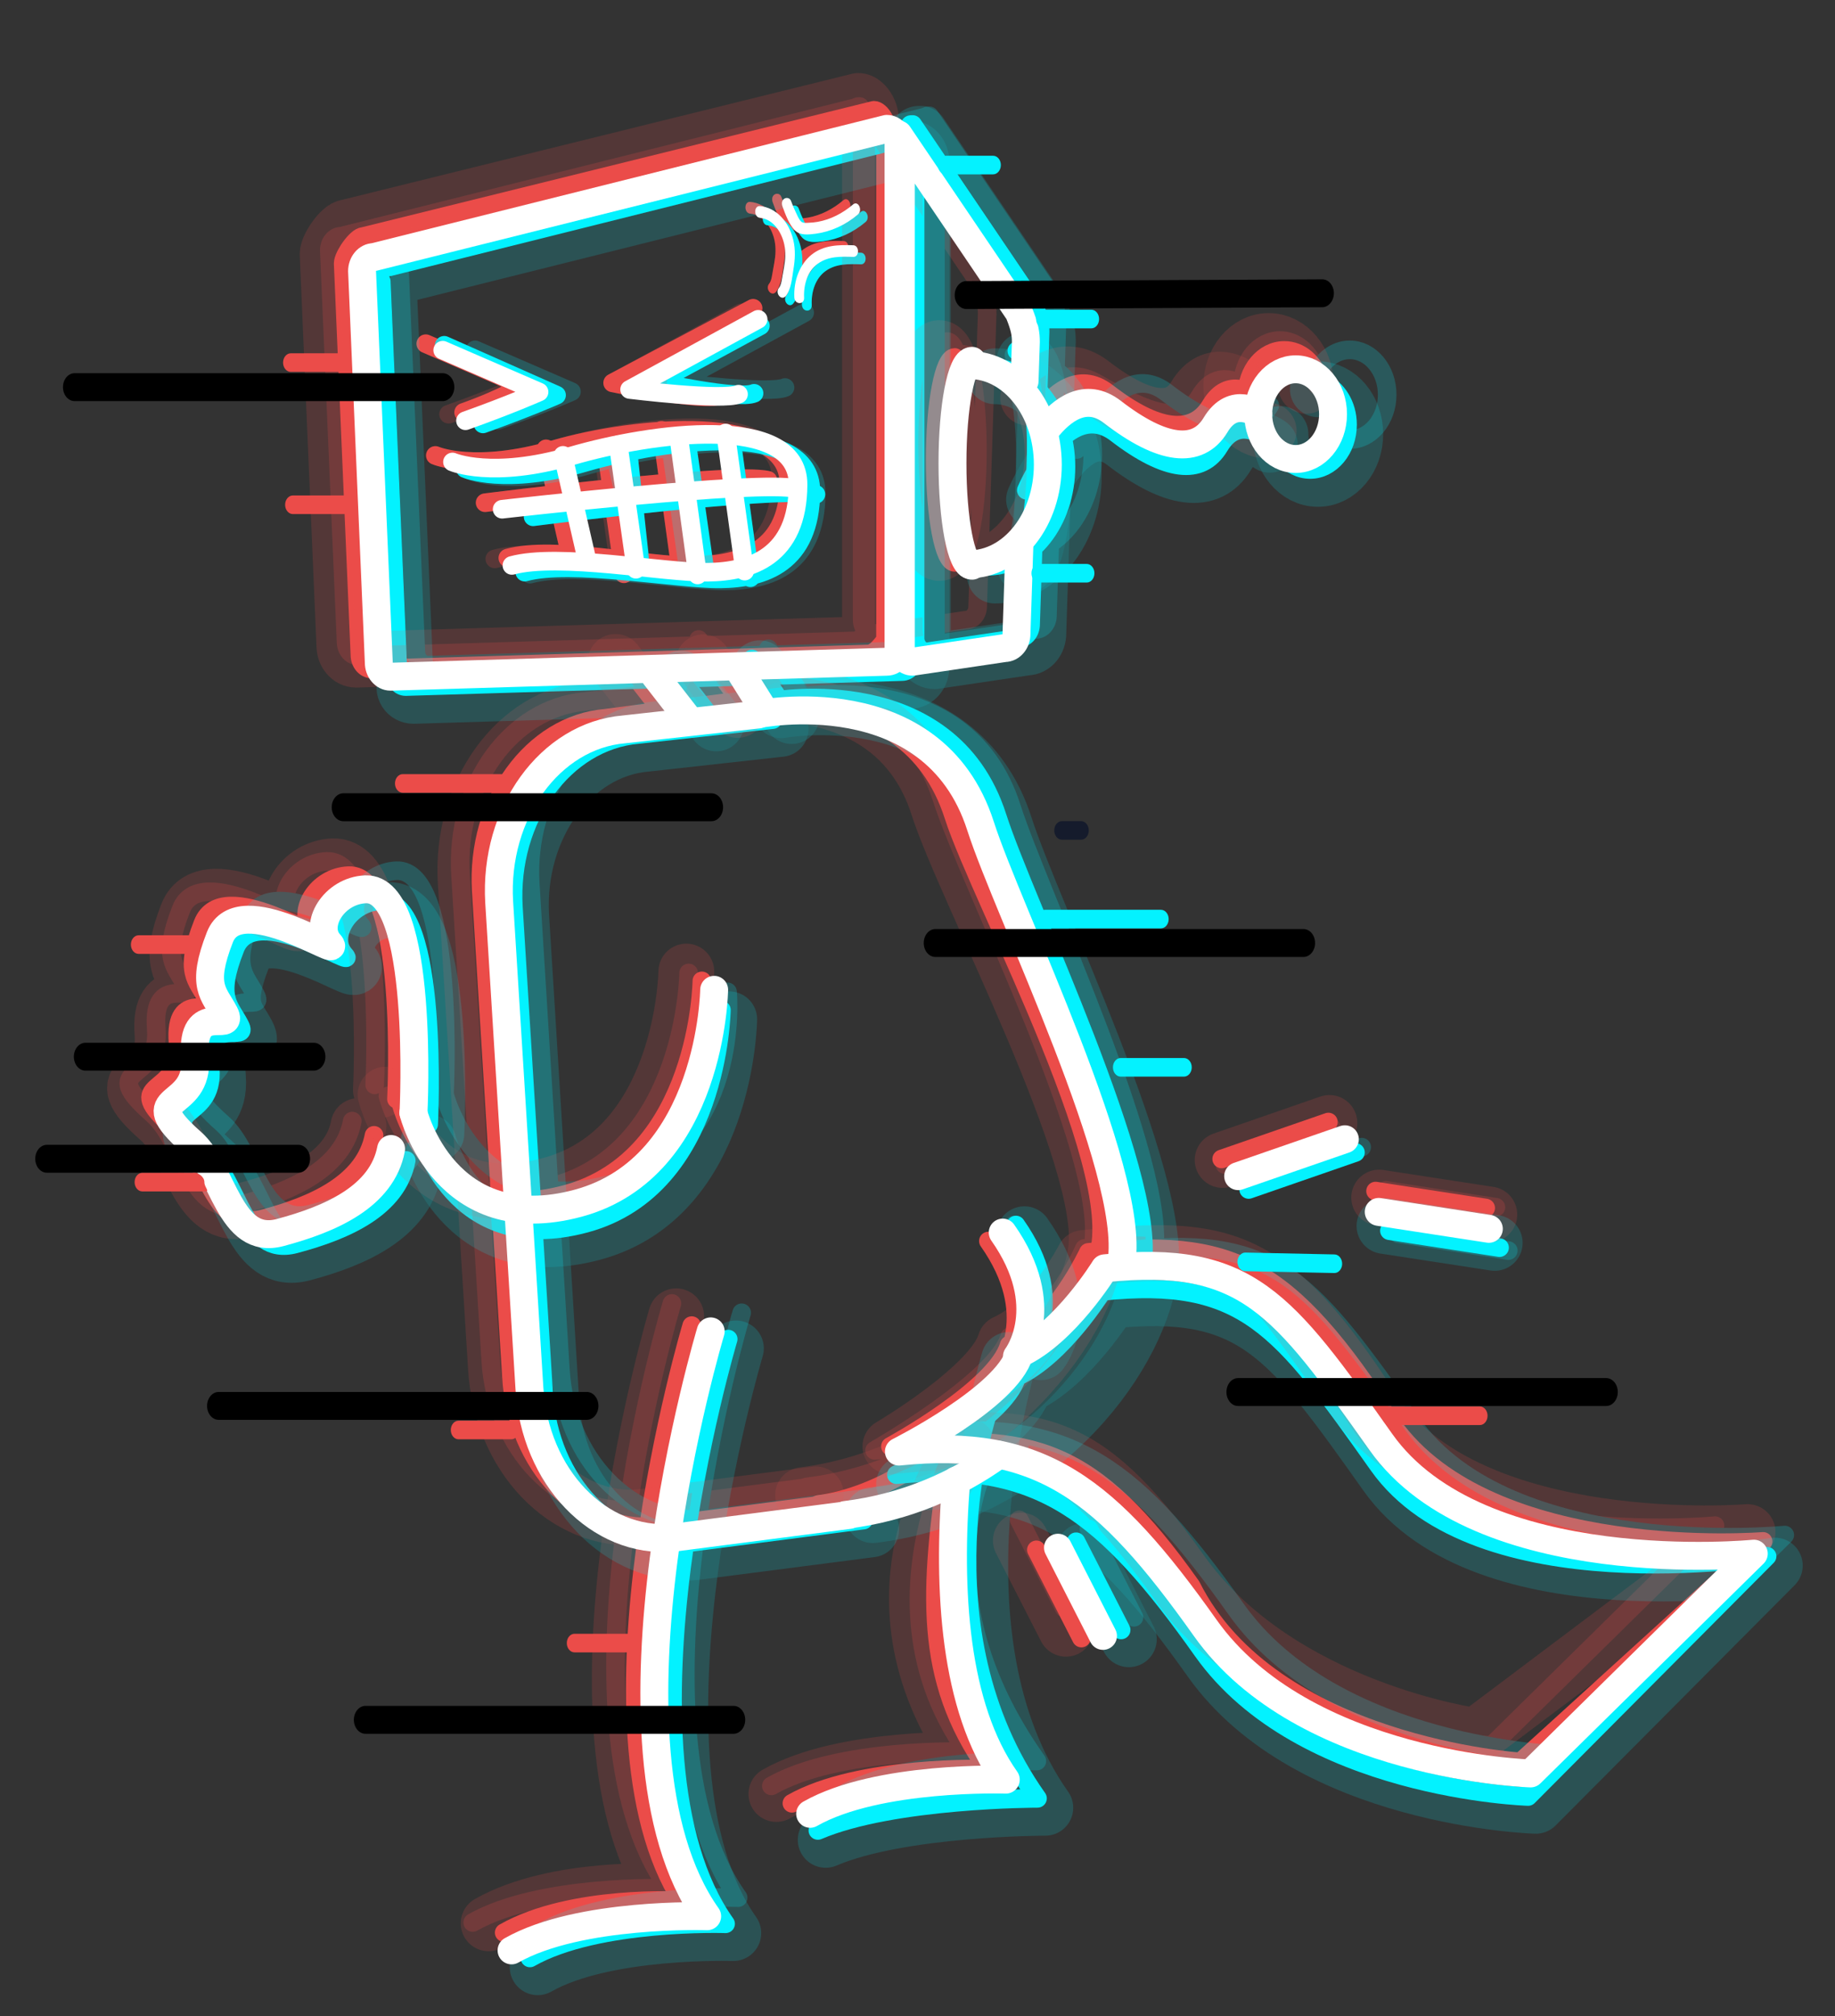 <?xml version="1.0" encoding="utf-8"?>
<!-- Generator: Adobe Illustrator 25.0.0, SVG Export Plug-In . SVG Version: 6.00 Build 0)  -->
<svg version="1.1" id="Calque_1" xmlns="http://www.w3.org/2000/svg" xmlns:xlink="http://www.w3.org/1999/xlink" x="0px" y="0px"
	 viewBox="0 0 197.26 216.69" style="enable-background:new 0 0 197.26 216.69;" xml:space="preserve">
<rect x="0" y="0" width="197.26" height="216.69" fill="#333333" stroke="none"/>
<style type="text/css">
	.st0{fill:none;stroke:#EB4C49;stroke-width:2;stroke-linecap:round;stroke-linejoin:round;stroke-miterlimit:10;}
	.st1{fill:#EB4C49;}
	.st2{fill:none;stroke:#04F2FF;stroke-width:2;stroke-linecap:round;stroke-linejoin:round;stroke-miterlimit:10;}
	.st3{fill:#04F2FF;}
	.st4{opacity:0.2;}
	.st5{opacity:0.43;}
	
		.st6{opacity:0.4;fill:none;stroke:#EB4C49;stroke-width:6;stroke-linecap:round;stroke-linejoin:round;stroke-miterlimit:10;enable-background:new    ;}
	.st7{opacity:0.4;}
	
		.st8{opacity:0.4;fill:none;stroke:#04F2FF;stroke-width:6;stroke-linecap:round;stroke-linejoin:round;stroke-miterlimit:10;enable-background:new    ;}
	.st9{fill:none;stroke:#FFFFFF;stroke-width:2;stroke-linecap:round;stroke-linejoin:round;stroke-miterlimit:10;}
	.st10{fill:none;stroke:#FFFFFF;stroke-width:3;stroke-linecap:round;stroke-linejoin:round;stroke-miterlimit:10;}
	.st11{fill:#FFFFFF;}
	.st12{fill:#151B2C;}
</style>
<g id="Calque_2_1_">
	<path class="st0" d="M101.97,156.9c-2.05,13.96-2.75,23.44,4.19,33.24c0,0-13.76-0.46-21.03,3.67"/>
	<path class="st0" d="M78.3,76.04c0,0,19.11-4.28,24.21,11.62c2.97,9.27,19.61,39.81,15.17,48.22c-3.77,7.15-15.95,24-29.7,25.81"/>
	<path class="st0" d="M93.29,70.29L39.95,71.9c-0.69,0-1.26-0.68-1.26-1.51l-1.8-42.08c0-0.83,1.45-2.89,2.15-2.89l54.91-13.57
		c0.69,0,1.67,1.45,1.24,2.69v54.25C94.55,69.61,93.99,70.29,93.29,70.29z"/>
	<path class="st0" d="M117,134.6c15.29-1.57,21.43,1.02,32.65,18.51c10.58,14.93,39.88,12.55,39.88,12.55l-26.06,23.7
		c0,0-26.8-1.66-35.42-18.89c-10.58-14.93-17.05-16.59-32.33-15.02c0,0,11.41-6.2,12.76-10.89C113.41,142.32,117,134.6,117,134.6z"
		/>
	<path class="st0" d="M75.45,105.42c0,0-0.25,19.04-14.6,22.93c-14.35,3.89-17.73-9.71-17.73-9.71"/>
	<path class="st0" d="M42.62,118.13c0,0,1.24-24.28-5.16-24.02c-3.41,0.14-5.64,3.88-3.87,5.82c1.77,1.94-9.69-6.02-11.78-0.68
		s-0.63,6.02,0.5,8.2c1.12,2.18-3.66-1.42-3.17,4.65c0.48,6.07-6.62,3.67-0.37,9.19c3.47,3.05,4.03,11.16,9.51,9.71
		c5.48-1.46,10.96-3.88,11.93-8.98"/>
	<path class="st0" d="M80.96,33.13l-15.1,8.02c0,0,9.71,2.07,11.4,1.34"/>
	<path class="st0" d="M45.77,36.94l10.36,4.49c0,0-1.51,1.19-6.29,2.89"/>
	<path class="st0" d="M46.8,48.95c0,0,4.24,1.85,12.81-0.65s25.21-4.1,25.19,3.67s-5.94,8.78-10.56,8.84
		c-4.62,0.06-14.66-2.21-19.65-0.84"/>
	<line class="st0" x1="71.12" y1="46.25" x2="73.16" y2="61.09"/>
	<line class="st0" x1="65.16" y1="48.28" x2="67.07" y2="61.67"/>
	<line class="st0" x1="58.7" y1="48.24" x2="61.16" y2="58.95"/>
	<path class="st0" d="M52.15,54.03c0,0,26.49-3.37,30.4-2.41"/>
	<path class="st0" d="M74.36,142.47c0,0-12.93,43.26-1.04,61.83c0,0-11.86-0.71-19.12,3.41"/>
	<line class="st0" x1="131.33" y1="124.56" x2="142.8" y2="120.59"/>
	<line class="st0" x1="147.87" y1="128.01" x2="159.71" y2="129.83"/>
	<line class="st0" x1="111.41" y1="166.57" x2="116.25" y2="176.05"/>
	<g>
		<g>
			<g>
				<path class="st1" d="M83.07,21.75c0.31,0.85,0.7,1.89,1.29,2.52c0.59,0.63,1.53,0.49,2.27,0.4c1.64-0.22,3.2-0.93,4.55-2.07
					c0.54-0.46,0.02-1.54-0.52-1.08c-1.13,0.96-2.42,1.62-3.8,1.87c-0.32,0.06-0.65,0.09-0.97,0.1c-0.26,0.01-0.61,0.07-0.82-0.13
					c-0.25-0.23-0.42-0.69-0.58-1.01c-0.19-0.39-0.36-0.8-0.51-1.22c-0.12-0.31-0.49-0.38-0.72-0.22
					C82.99,21.08,82.96,21.44,83.07,21.75L83.07,21.75z"/>
			</g>
		</g>
		<g>
			<g>
				<path class="st1" d="M85.4,31.53c-0.07-1.44,0.41-2.85,1.45-3.62c1.15-0.85,2.54-0.79,3.84-0.75c0.67,0.02,0.67-1.23,0-1.25
					c-1.54-0.05-3.19-0.05-4.52,1.04c-1.25,1.02-1.91,2.78-1.82,4.58C84.4,32.33,85.44,32.33,85.4,31.53L85.4,31.53z"/>
			</g>
		</g>
		<g>
			<g>
				<path class="st1" d="M80.64,22.96c1.32,0.11,2.3,1.39,2.62,2.87c0.17,0.82,0.12,1.63-0.03,2.45c-0.07,0.41-0.14,0.83-0.22,1.24
					c-0.06,0.34-0.12,0.7-0.32,0.96c-0.47,0.58,0.27,1.46,0.73,0.88c0.59-0.74,0.66-1.88,0.82-2.84c0.18-1.06,0.24-2.12-0.01-3.17
					c-0.47-1.99-1.85-3.5-3.59-3.65C79.97,21.65,79.97,22.9,80.64,22.96L80.64,22.96z"/>
			</g>
		</g>
	</g>
	<line class="st0" x1="77.27" y1="72.18" x2="80.97" y2="77.3"/>
	<line class="st0" x1="67.83" y1="72.14" x2="71.59" y2="76.96"/>
	<path class="st0" d="M89.37,161.61l-18.95,2.45c-7.96,0.67-14.88-6.54-15.44-16.1l-3.25-52.22c-0.56-9.56,5.46-17.89,13.42-18.56
		l14.68-1.89"/>
	<path class="st0" d="M107.78,146.69c0,0,4.09-5.33-1.53-13.31"/>
	<path class="st0" d="M102.63,60.44c-1.16,0-2.1-4.93-2.1-11.01s0.94-11.01,2.1-11.01"/>
	<path class="st0" d="M141.8,40.78c-0.57-1.82-2.02-3.12-3.74-3.12c-2.22,0-4.02,2.16-4.02,4.82c0,1.51,0.59,2.85,1.5,3.73"/>
	<path class="st0" d="M111.41,44.76c1.77-2.48,4.52-4.95,7.64-2.55c5.35,4.13,9.17,4.59,11.09,1.38c1.91-3.21,4.59-1.15,4.59-1.15"
		/>
	<path class="st2" d="M106.21,151.79c0,0-7.68,23.13,5.32,41.49c0,0-15.56,0-23.61,3.45"/>
	<path class="st2" d="M92.98,161.84"/>
	<path class="st2" d="M83.14,75.33c0,0,18.98-3.44,24.07,12.47c2.97,9.27,17.12,38.25,15.6,48.04"/>
	<path class="st2" d="M96.97,72.18l-53.35,1.61c-0.69,0-1.26-0.68-0.83-1.47l-1.8-42.08c-0.42-0.88,0.14-1.55,0.83-1.55l55.15-13.78
		c0.69,0,1.26,0.68,1.26,1.51v54.25C98.22,71.5,97.66,72.18,96.97,72.18z"/>
	<path class="st2" d="M109.54,68.59l-9.91,1.47c-0.69,0-1.26-0.68-1.26-1.51V14.29c0-0.83-0.95-0.91-0.26-0.91l12.95,19.14
		c0.65,1.59,0.75,2.32,0.75,3.15l-1.02,31.39C110.8,67.91,110.23,68.59,109.54,68.59z"/>
	<path class="st2" d="M118.48,138.79c15.29-1.57,19.12,3.75,29.7,18.68c10.58,14.93,41.78,9.79,41.78,9.79l-25.69,25.82
		c0,0-24.39-0.71-34.98-15.64c-10.58-14.93-17.65-20.52-32.93-18.95c0,0,11.59-5.82,12.95-10.51
		C114.23,145.72,118.48,138.79,118.48,138.79z"/>
	<path class="st2" d="M77.55,108.55c0,0-0.25,19.04-14.6,22.93c-14.35,3.88-17.73-9.71-17.73-9.71"/>
	<path class="st2" d="M46.08,120.83c0,0,1.24-24.28-5.16-24.02c-3.41,0.14-5.64,3.88-3.87,5.82c1.77,1.94-9.69-6.02-11.78-0.68
		c-2.1,5.34-0.63,6.02,0.5,8.2c1.13,2.18-3.66-1.42-3.17,4.65c0.48,6.07-6.62,3.67-0.37,9.19c3.47,3.05,4.03,11.16,9.51,9.71
		c5.48-1.46,10.96-3.88,11.93-8.98"/>
	<path class="st2" d="M81.74,35.01l-11.15,6.05c0,0,8.78,1.94,10.47,1.21"/>
	<path class="st2" d="M47.75,37.11l12.08,5.36c0,0-3.13,1.39-7.91,3.09"/>
	<path class="st2" d="M50.02,50.37c0,0,4.24,1.85,12.81-0.65s24.35-4.69,24.34,3.08c-0.02,7.77-5.09,9.36-9.71,9.42
		c-4.62,0.06-16.05-2.11-21.05-0.73"/>
	<line class="st2" x1="78.62" y1="47.25" x2="80.66" y2="62.09"/>
	<line class="st2" x1="73.86" y1="47.84" x2="75.77" y2="61.22"/>
	<line class="st2" x1="67.57" y1="49.07" x2="68.78" y2="60.18"/>
	<path class="st2" d="M57.31,55.54c0,0,26.49-3.37,30.4-2.41"/>
	<path class="st2" d="M78.28,143.92c0,0-13.28,44.48-0.28,62.84c0,0-13.76-0.46-21.03,3.67"/>
	<line class="st2" x1="134.23" y1="127.84" x2="145.71" y2="123.86"/>
	<line class="st2" x1="149.36" y1="132.27" x2="161.2" y2="134.09"/>
	<line class="st2" x1="115.68" y1="165.7" x2="120.52" y2="175.18"/>
	<g>
		<g>
			<g>
				<path class="st3" d="M84.94,23.01c0.31,0.85,0.7,1.89,1.29,2.52c0.59,0.63,1.53,0.49,2.27,0.4c1.64-0.22,3.2-0.93,4.55-2.07
					c0.54-0.46,0.02-1.54-0.52-1.08c-1.13,0.96-2.42,1.62-3.8,1.87c-0.32,0.06-0.65,0.09-0.97,0.1c-0.26,0.01-0.61,0.07-0.82-0.13
					c-0.25-0.23-0.42-0.69-0.58-1.01c-0.19-0.39-0.36-0.8-0.51-1.22c-0.12-0.31-0.49-0.38-0.72-0.22
					C84.85,22.33,84.82,22.7,84.94,23.01L84.94,23.01z"/>
			</g>
		</g>
		<g>
			<g>
				<path class="st3" d="M87.26,32.78c-0.07-1.44,0.41-2.85,1.45-3.62c1.15-0.85,2.54-0.79,3.84-0.75c0.67,0.02,0.67-1.23,0-1.25
					c-1.54-0.05-3.19-0.05-4.52,1.04c-1.25,1.02-1.91,2.78-1.82,4.58C86.26,33.58,87.3,33.59,87.26,32.78L87.26,32.78z"/>
			</g>
		</g>
		<g>
			<g>
				<path class="st3" d="M82.5,24.21c1.32,0.11,2.3,1.39,2.62,2.87c0.17,0.82,0.12,1.63-0.03,2.45c-0.07,0.41-0.14,0.83-0.22,1.24
					c-0.06,0.34-0.12,0.7-0.32,0.96c-0.47,0.58,0.27,1.46,0.73,0.88c0.59-0.74,0.66-1.88,0.82-2.84c0.18-1.06,0.24-2.12-0.01-3.17
					c-0.47-1.99-1.85-3.5-3.59-3.65C81.83,22.91,81.84,24.16,82.5,24.21L82.5,24.21z"/>
			</g>
		</g>
	</g>
	<line class="st2" x1="80.84" y1="70.82" x2="84.27" y2="75.96"/>
	<line class="st2" x1="72.41" y1="71.93" x2="76.16" y2="76.75"/>
	<path class="st2" d="M92.83,163.37l-18.95,2.45c-7.96,0.67-14.88-6.54-15.44-16.1L55.19,97.5c-0.56-9.56,5.46-17.89,13.42-18.56
		l14.46-1.6"/>
	<path class="st2" d="M110.74,144.97c0,0,4.09-5.33-1.53-13.31"/>
	<path class="st2" d="M109.31,37.71c1.16,0,2.1,4.93,2.1,11.01s-0.94,11.01-2.1,11.01"/>
	<path class="st2" d="M106.12,39.44c4.68,0,8.47,4.79,8.47,10.71s-3.79,10.71-8.47,10.71"/>
	<path class="st2" d="M110.33,52.69c0,0,4.3-10.25,9.66-6.12c5.35,4.13,9.17,4.59,11.09,1.38c1.91-3.21,4.59-1.15,4.59-1.15"/>
	<path class="st2" d="M138,49.05c0.72,0.87,1.73,1.41,2.84,1.41c2.22,0,4.02-2.16,4.02-4.82c0-2.12-1.15-3.9-2.73-4.55"/>
</g>
<g id="Calque_10" class="st4">
	<path class="st0" d="M106.57,148.73c0,0-15.61,21.18-2.62,39.54c0,0-13.76-0.46-21.03,3.67"/>
	<path class="st0" d="M77.03,74.16c0,0,19.11-4.28,24.21,11.62c2.97,9.27,17.82,38.26,16.29,48.05s-13.49,23.84-30.82,25.98"/>
	<path class="st0" d="M91.81,68.88l-53.35,1.61c-0.69,0-1.26-0.68-1.26-1.51L35.4,26.9c0-0.83,0.57-1.51,1.26-1.51L91.8,11.61
		c0.69,0,1.26,0.68,1.26,1.51v54.25C93.07,68.2,92.5,68.88,91.81,68.88z"/>
	<path class="st0" d="M103.85,66.65l-9.91,1.47c-0.69,0-1.26-0.68-1.26-1.51V12.36c0-0.83-0.95-0.91-0.26-0.91l12.95,19.14
		c0.65,1.59,0.75,2.32,0.75,3.15l-1.02,31.39C105.11,65.97,104.54,66.65,103.85,66.65z"/>
	<path class="st0" d="M116.57,134.18c15.29-1.57,17.13,2.87,27.71,17.8s40.08,11.99,40.08,11.99l-23.99,23.62
		c0,0-24.39-0.71-34.98-15.64s-16.08-17.64-31.37-16.07c0,0,13.16-7.52,14.52-12.21C113.47,141.42,116.57,134.18,116.57,134.18z"/>
	<path class="st0" d="M74.03,104.57c0,0-0.25,19.04-14.6,22.93s-17.73-9.71-17.73-9.71"/>
	<path class="st0" d="M40.28,116.6c0,0,1.24-24.28-5.16-24.02c-3.41,0.14-5.64,3.88-3.87,5.82c1.77,1.94-9.69-6.02-11.78-0.68
		s-0.63,6.02,0.5,8.2c1.12,2.18-3.66-1.42-3.17,4.65c0.48,6.07-6.62,3.67-0.37,9.19c3.47,3.05,4.03,11.16,9.51,9.71
		c5.48-1.46,10.96-3.88,11.93-8.98"/>
	<path class="st0" d="M79.67,33.62l-13.82,7.54c0,0,10.01,1.24,11.71,0.51"/>
	<path class="st0" d="M45.77,36.94l10.36,4.49c0,0-3.13,1.39-7.91,3.09"/>
	<path class="st0" d="M46.8,48.95c0,0,4.24,1.85,12.81-0.65s24.35-4.69,24.34,3.08c-0.02,7.77-5.09,9.36-9.71,9.42
		c-4.62,0.06-16.05-2.11-21.05-0.73"/>
	<line class="st0" x1="71.12" y1="46.25" x2="73.16" y2="61.09"/>
	<line class="st0" x1="64.62" y1="47.09" x2="66.54" y2="60.48"/>
	<line class="st0" x1="58.7" y1="48.24" x2="61.16" y2="58.95"/>
	<path class="st0" d="M52.15,54.03c0,0,26.49-3.37,30.4-2.41"/>
	<path class="st0" d="M72.23,140.09c0,0-13.38,44.51-0.38,62.86c0,0-13.76-0.46-21.03,3.67"/>
	<line class="st0" x1="131.67" y1="125.16" x2="143.13" y2="121.18"/>
	<line class="st0" x1="148.97" y1="127.93" x2="160.81" y2="129.75"/>
	<line class="st0" x1="109.56" y1="163.34" x2="114.4" y2="172.82"/>
	<g>
		<g>
			<g>
				<path class="st1" d="M83.07,21.75c0.31,0.85,0.7,1.89,1.29,2.52c0.59,0.63,1.53,0.49,2.27,0.4c1.64-0.22,3.2-0.93,4.55-2.07
					c0.54-0.46,0.02-1.54-0.52-1.08c-1.13,0.96-2.42,1.62-3.8,1.87c-0.32,0.06-0.65,0.09-0.97,0.1c-0.26,0.01-0.61,0.07-0.82-0.13
					c-0.25-0.23-0.42-0.69-0.58-1.01c-0.19-0.39-0.36-0.8-0.51-1.22c-0.12-0.31-0.49-0.38-0.72-0.22
					C82.99,21.08,82.96,21.44,83.07,21.75L83.07,21.75z"/>
			</g>
		</g>
		<g>
			<g>
				<path class="st1" d="M85.4,31.53c-0.07-1.44,0.41-2.85,1.45-3.62c1.15-0.85,2.54-0.79,3.84-0.75c0.67,0.02,0.67-1.23,0-1.25
					c-1.54-0.05-3.19-0.05-4.52,1.04c-1.25,1.02-1.91,2.78-1.82,4.58C84.4,32.33,85.44,32.33,85.4,31.53L85.4,31.53z"/>
			</g>
		</g>
		<g>
			<g>
				<path class="st1" d="M80.64,22.96c1.32,0.11,2.3,1.39,2.62,2.87c0.17,0.82,0.12,1.63-0.03,2.45c-0.07,0.41-0.14,0.83-0.22,1.24
					c-0.06,0.34-0.12,0.7-0.32,0.96c-0.47,0.58,0.27,1.46,0.73,0.88c0.59-0.74,0.66-1.88,0.82-2.84c0.18-1.06,0.24-2.12-0.01-3.17
					c-0.47-1.99-1.85-3.5-3.59-3.65C79.97,21.65,79.97,22.9,80.64,22.96L80.64,22.96z"/>
			</g>
		</g>
	</g>
	<line class="st0" x1="75.1" y1="68.73" x2="78.79" y2="73.86"/>
	<line class="st0" x1="66.24" y1="69.65" x2="70" y2="74.47"/>
	<path class="st0" d="M87.14,159.82l-18.95,2.45c-7.96,0.67-14.88-6.54-15.44-16.1L49.5,93.95c-0.56-9.56,5.46-17.89,13.42-18.56
		l14.46-1.6"/>
	<ellipse class="st0" cx="101.82" cy="47.72" rx="2.1" ry="11.01"/>
	<path class="st0" d="M102.68,38.03c4.68,0,8.47,4.79,8.47,10.71s-3.79,10.71-8.47,10.71"/>
	<path class="st0" d="M133.58,41.42c0-2.66,1.8-4.82,4.02-4.82c2.22,0,4.02,2.16,4.02,4.82"/>
	<path class="st0" d="M110.51,43.5c0,0,3.05-4.81,7.4-2.3c5.74,3.3,9.17,4.59,11.09,1.38c1.91-3.21,4.59-1.15,4.59-1.15"/>
	<path class="st2" d="M106.15,156.99c0,0-7.69,13.93,5.31,32.28c0,0-13.76-0.46-21.03,3.67"/>
	<path class="st2" d="M109.63,155.09c-4.32,2.87-9.49,5-15.41,5.73"/>
	<path class="st2" d="M84.53,75.16c0,0,19.11-4.28,24.21,11.62c2.97,9.27,16.82,38.24,15.29,48.03c-0.27,1.78-0.67,0.88-1.56,2.85"
		/>
	<path class="st2" d="M99.31,69.88l-53.35,1.61c-0.69,0-1.26-0.68-1.26-1.51L42.9,27.9c0-0.83,0.57-1.51,1.26-1.51L99.3,12.61
		c0.69,0,1.26,0.68,1.26,1.51v54.25C100.57,69.2,100,69.88,99.31,69.88z"/>
	<path class="st2" d="M111.35,67.65l-9.91,1.47c-0.69,0-1.26-0.68-1.26-1.51V13.36c0-0.83-0.95-0.91-0.26-0.91l12.95,19.14
		c0.65,1.59,0.75,2.32,0.75,3.15l-1.02,31.39C112.61,66.97,112.04,67.65,111.35,67.65z"/>
	<path class="st2" d="M122.08,134.31c15.29-1.57,19.12,3.75,29.7,18.68s40.08,11.99,40.08,11.99l-23.99,23.62
		c0,0-24.39-0.71-34.98-15.64c-10.59-14.93-17.65-20.52-32.93-18.95c0,0,11.59-5.82,12.95-10.51
		C117.83,141.24,122.08,134.31,122.08,134.31z"/>
	<path class="st2" d="M78.21,106.6c0,0,1.65,16.82-12.71,20.7c-14.35,3.88-17.73-9.71-17.73-9.71"/>
	<path class="st2" d="M47.78,117.6c0,0,1.24-24.28-5.16-24.02c-3.41,0.14-5.64,3.88-3.87,5.82c1.77,1.94-9.69-6.02-11.78-0.68
		s-0.63,6.02,0.5,8.2c1.12,2.18-3.66-1.42-3.17,4.65s-6.62,3.67-0.37,9.19c3.47,3.05,4.03,11.16,9.51,9.71
		c5.48-1.46,10.96-3.88,11.93-8.98"/>
	<path class="st2" d="M86.5,33.6l-13.82,7.54c0,0,10.01,1.24,11.71,0.51"/>
	<path class="st2" d="M51.07,37.6l10.36,4.49c0,0-3.13,1.39-7.91,3.09"/>
	<path class="st2" d="M50.59,50.59c0,0,4.24,1.85,12.81-0.65s24.35-4.69,24.34,3.08c-0.02,7.77-5.09,9.36-9.71,9.42
		c-4.62,0.06-16.05-2.11-21.05-0.73"/>
	<line class="st2" x1="78.62" y1="47.25" x2="80.66" y2="62.09"/>
	<line class="st2" x1="72.12" y1="48.09" x2="74.04" y2="61.48"/>
	<line class="st2" x1="66.2" y1="49.24" x2="68.66" y2="59.95"/>
	<path class="st2" d="M57.31,55.54c0,0,26.49-3.37,30.4-2.41"/>
	<path class="st2" d="M79.73,141.09c0,0-13.38,44.51-0.38,62.86c0,0-13.76-0.46-21.03,3.67"/>
	<line class="st2" x1="134.91" y1="127.27" x2="146.38" y2="123.29"/>
	<line class="st2" x1="150.3" y1="132.59" x2="162.14" y2="134.41"/>
	<line class="st2" x1="117.06" y1="164.34" x2="121.9" y2="173.82"/>
	<g>
		<g>
			<g>
				<path class="st3" d="M84.94,23.01c0.31,0.85,0.7,1.89,1.29,2.52c0.59,0.63,1.53,0.49,2.27,0.4c1.64-0.22,3.2-0.93,4.55-2.07
					c0.54-0.46,0.02-1.54-0.52-1.08c-1.13,0.96-2.42,1.62-3.8,1.87c-0.32,0.06-0.65,0.09-0.97,0.1c-0.26,0.01-0.61,0.07-0.82-0.13
					c-0.25-0.23-0.42-0.69-0.58-1.01c-0.19-0.39-0.36-0.8-0.51-1.22c-0.12-0.31-0.49-0.38-0.72-0.22
					C84.85,22.33,84.82,22.7,84.94,23.01L84.94,23.01z"/>
			</g>
		</g>
		<g>
			<g>
				<path class="st3" d="M87.26,32.78c-0.07-1.44,0.41-2.85,1.45-3.62c1.15-0.85,2.54-0.79,3.84-0.75c0.67,0.02,0.67-1.23,0-1.25
					c-1.54-0.05-3.19-0.05-4.52,1.04c-1.25,1.02-1.91,2.78-1.82,4.58C86.26,33.58,87.3,33.59,87.26,32.78L87.26,32.78z"/>
			</g>
		</g>
		<g>
			<g>
				<path class="st3" d="M82.5,24.21c1.32,0.11,2.3,1.39,2.62,2.87c0.17,0.82,0.12,1.63-0.03,2.45c-0.07,0.41-0.14,0.83-0.22,1.24
					c-0.06,0.34-0.12,0.7-0.32,0.96c-0.47,0.58,0.27,1.46,0.73,0.88c0.59-0.74,0.66-1.88,0.82-2.84c0.18-1.06,0.24-2.12-0.01-3.17
					c-0.47-1.99-1.85-3.5-3.59-3.65C81.83,22.91,81.84,24.16,82.5,24.21L82.5,24.21z"/>
			</g>
		</g>
	</g>
	<line class="st2" x1="82.6" y1="69.73" x2="86.29" y2="74.86"/>
	<line class="st2" x1="73.74" y1="70.65" x2="77.5" y2="75.47"/>
	<path class="st2" d="M94.63,160.82l-18.95,2.45c-7.96,0.67-14.88-6.54-15.44-16.1L57,94.95c-0.56-9.56,5.46-17.89,13.42-18.56
		l14.46-1.6"/>
	<path class="st2" d="M110.53,144.97c0,0,4.09-5.33-1.53-13.31"/>
	<path class="st2" d="M109.31,37.71c1.16,0,2.1,4.93,2.1,11.01s-0.94,11.01-2.1,11.01"/>
	<path class="st2" d="M109,38.17c4.68,0,8.47,4.79,8.47,10.71s-3.79,10.71-8.47,10.71"/>
	<path class="st2" d="M141.49,40.3c0.65-1.6,2.02-2.7,3.61-2.7c2.22,0,4.02,2.16,4.02,4.82s-1.8,4.82-4.02,4.82
		c-0.83,0-1.62-0.31-2.26-0.83"/>
	<path class="st2" d="M115.75,48.31c0,0,4.3-10.25,9.66-6.12c5.36,4.13,9.17,4.59,11.09,1.38"/>
</g>
<g id="Calque_2_-_copie" class="st5">
	<path class="st6" d="M103.95,155.37c0,0-12.46,15.42,0.54,33.77c0,0-13.76-0.46-21.03,3.67"/>
	<path class="st6" d="M76.64,75.04c0,0,19.11-4.28,24.21,11.62c2.97,9.27,18.47,38.09,16.95,47.88
		c-1.53,9.79-14.14,24.01-31.47,26.15"/>
	<path class="st6" d="M91.63,69.29L38.28,70.9c-0.69,0-1.26-0.68-1.26-1.51l-1.8-42.08c0-0.83,1.45-2.89,2.15-2.89l54.91-13.57
		c0.69,0,1.67,1.45,1.24,2.69v54.25C92.88,68.61,92.33,69.29,91.63,69.29z"/>
	<path class="st6" d="M116.5,135.2c15.29-1.57,20.26-0.57,31.48,16.91c10.58,14.93,39.88,12.55,39.88,12.55l-29.16,21.93
		c0,0-21.2-2.83-31.78-17.76c-10.58-14.93-15.9-14.95-31.2-13.38c0,0,10.98-6.46,12.34-11.15C112.99,142.06,116.5,135.2,116.5,135.2
		z"/>
	<path class="st6" d="M73.78,104.42c0,0-0.25,19.04-14.6,22.93c-14.35,3.89-17.73-9.71-17.73-9.71"/>
	<path class="st6" d="M40.95,117.13c0,0,1.24-24.28-5.16-24.02c-3.41,0.14-5.64,3.88-3.87,5.82c1.77,1.94-9.69-6.02-11.78-0.68
		s-0.63,6.02,0.5,8.2c1.12,2.18-3.66-1.42-3.17,4.65c0.48,6.07-6.62,3.67-0.37,9.19c3.47,3.05,4.03,11.16,9.51,9.71
		c5.48-1.46,10.96-3.88,11.93-8.98"/>
	<path class="st6" d="M72.69,141.47c0,0-12.93,43.26-1.04,61.83c0,0-11.86-0.71-19.12,3.41"/>
	<line class="st6" x1="131.43" y1="124.67" x2="142.91" y2="120.69"/>
	<line class="st6" x1="148.26" y1="128.71" x2="160.1" y2="130.53"/>
	<line class="st6" x1="109.74" y1="165.57" x2="114.59" y2="175.05"/>
	<line class="st6" x1="75.6" y1="71.18" x2="79.3" y2="76.3"/>
	<line class="st6" x1="66.17" y1="71.14" x2="69.92" y2="75.96"/>
	<path class="st6" d="M87.7,160.61l-18.95,2.45c-7.96,0.67-14.88-6.54-15.44-16.1l-3.25-52.22c-0.56-9.56,5.46-17.89,13.42-18.56
		l14.68-1.89"/>
	<ellipse class="st6" cx="100.97" cy="48.42" rx="2.1" ry="11.01"/>
	<path class="st6" d="M136.38,46.29c-2.22,0-4.02-2.16-4.02-4.82s1.8-4.82,4.02-4.82c2.22,0,4.02,2.16,4.02,4.82"/>
	<path class="st6" d="M110.52,42.75c1.75-2.06,4.17-3.61,6.86-1.53c5.35,4.13,9.17,4.59,11.09,1.38c1.91-3.21,4.59-1.15,4.59-1.15"
		/>
</g>
<g id="Calque_4" class="st7">
	<path class="st8" d="M108.47,146.16c0,0-9.1,29.77,3.9,48.13c0,0-15.56,0-23.61,3.45"/>
	<path class="st8" d="M83.97,76.33c0,0,18.98-3.44,24.07,12.47c2.97,9.27,17.12,38.25,15.6,48.04s-12.49,23.86-29.82,26"/>
	<path class="st8" d="M97.8,73.18l-53.35,1.61c-0.69,0-1.26-0.68-0.83-1.47l-1.8-42.08c-0.42-0.88,0.14-1.55,0.83-1.55L97.8,15.91
		c0.69,0,1.26,0.68,1.26,1.51v54.25C99.06,72.5,98.49,73.18,97.8,73.18z"/>
	<path class="st8" d="M110.37,69.59l-9.91,1.47c-0.69,0-1.26-0.68-1.26-1.51V15.29c0-0.83-0.95-0.91-0.26-0.91l12.95,19.14
		c0.65,1.59,0.75,2.32,0.75,3.15l-1.02,31.39C111.63,68.91,111.06,69.59,110.37,69.59z"/>
	<path class="st8" d="M119.31,139.79c15.29-1.57,19.12,3.75,29.7,18.68c10.58,14.93,41.78,9.79,41.78,9.79l-25.69,25.82
		c0,0-24.39-0.71-34.98-15.64c-10.58-14.93-17.65-20.52-32.93-18.95c0,0,11.59-5.82,12.95-10.51
		C115.06,146.72,119.31,139.79,119.31,139.79z"/>
	<path class="st8" d="M78.39,109.55c0,0-0.25,19.04-14.6,22.93c-14.35,3.88-17.73-9.71-17.73-9.71"/>
	<path class="st8" d="M46.91,121.83c0,0,1.24-24.28-5.16-24.02c-3.41,0.14-5.64,3.88-3.87,5.82c1.77,1.94-9.69-6.02-11.78-0.68
		c-2.1,5.34-0.63,6.02,0.5,8.2c1.12,2.18-3.66-1.42-3.17,4.65c0.48,6.07-6.62,3.67-0.37,9.19c3.47,3.05,4.03,11.16,9.51,9.71
		c5.48-1.46,10.96-3.88,11.93-8.98"/>
	<path class="st8" d="M79.11,144.92c0,0-13.28,44.48-0.28,62.84c0,0-13.76-0.46-21.03,3.67"/>
	<line class="st8" x1="148.83" y1="131.76" x2="160.68" y2="133.58"/>
	<line class="st8" x1="116.51" y1="166.7" x2="121.35" y2="176.18"/>
	<line class="st8" x1="81.67" y1="71.82" x2="85.1" y2="76.96"/>
	<line class="st8" x1="73.24" y1="72.93" x2="77" y2="77.75"/>
	<path class="st8" d="M93.66,164.37l-18.95,2.45c-7.96,0.67-14.88-6.54-15.44-16.1L56.03,98.5c-0.56-9.56,5.46-17.89,13.42-18.56
		l14.46-1.6"/>
	<path class="st8" d="M111.89,145.33c0,0,3.86-4.7-1.77-12.68"/>
	<path class="st8" d="M110.15,38.71c1.16,0,2.1,4.93,2.1,11.01s-0.94,11.01-2.1,11.01"/>
	<path class="st8" d="M106.96,40.44c4.68,0,8.47,4.79,8.47,10.71s-3.79,10.71-8.47,10.71"/>
	<path class="st8" d="M141.67,41.83c2.22,0,4.02,2.16,4.02,4.82s-1.8,4.82-4.02,4.82c-2.22,0-4.02-2.16-4.02-4.82"/>
	<path class="st8" d="M111.16,53.69c0,0,4.3-10.25,9.66-6.12c5.35,4.13,9.17,4.59,11.09,1.38c1.91-3.21,4.59-1.15,4.59-1.15"/>
</g>
<g id="Calque_5">
	<line class="st9" x1="66.46" y1="47.8" x2="68.36" y2="61.18"/>
	<path class="st10" d="M102.79,159.12c-0.95,11.82-0.19,24.35,5.33,32.15c0,0-13.76-0.46-21.03,3.67"/>
	<path class="st10" d="M107.36,156.35c-4.52,3.24-10.06,5.68-16.48,6.47"/>
	<path class="st10" d="M81.42,76.77c0,0,18.89-3.89,23.99,12.02c2.97,9.27,16.68,37.05,15.15,46.84"/>
	<path class="st10" d="M95.33,71.12l-53.35,1.61c-0.69,0-1.26-0.68-1.26-1.51l-1.8-42.08c0-0.83,0.57-1.51,1.26-1.51l55.15-13.78
		c0.69,0,1.26,0.68,1.26,1.51V69.6C96.59,70.44,96.03,71.12,95.33,71.12z"/>
	<path class="st10" d="M109.58,58.73l-0.31,9.41c0,0.83-0.57,1.51-1.26,1.51l-9.91,1.47c-0.69,0-1.26-0.68-1.26-1.51V15.36
		c0-0.83-0.95-0.91-0.26-0.91l12.95,19.14c0.65,1.59,0.75,2.32,0.75,3.15l-0.14,4.24"/>
	<path class="st10" d="M118.75,136.31c15.29-1.57,19.12,3.75,29.7,18.68s40.08,11.99,40.08,11.99l-23.99,23.62
		c0,0-24.39-0.71-34.98-15.64s-17.65-20.52-32.93-18.95c0,0,11.59-5.82,12.95-10.51C114.5,143.24,118.75,136.31,118.75,136.31z"/>
	<path class="st10" d="M76.77,106.38c0,0-0.25,19.04-14.6,22.93c-14.35,3.88-17.73-9.71-17.73-9.71"/>
	<path class="st10" d="M44.45,119.6c0,0,1.24-24.28-5.16-24.02c-3.41,0.14-5.64,3.88-3.87,5.82c1.77,1.94-9.69-6.02-11.78-0.68
		s-0.63,6.02,0.5,8.2c1.12,2.18-3.66-1.42-3.17,4.65c0.48,6.07-6.62,3.67-0.37,9.19c3.47,3.05,4.03,11.16,9.51,9.71
		c5.48-1.46,10.96-3.88,11.93-8.98"/>
	<path class="st9" d="M81.5,34.32l-13.82,7.54c0,0,10.01,1.24,11.71,0.51"/>
	<path class="st9" d="M47.59,37.64l10.36,4.49c0,0-3.13,1.39-7.91,3.09"/>
	<path class="st9" d="M48.64,49.65c0,0,4.24,1.85,12.81-0.65s24.35-4.69,24.34,3.08c-0.02,7.77-5.09,9.36-9.71,9.42
		c-4.62,0.06-16.05-2.11-21.05-0.73"/>
	<line class="st9" x1="72.96" y1="46.95" x2="74.99" y2="61.79"/>
	<line class="st9" x1="78" y1="46.54" x2="80.05" y2="61.38"/>
	<line class="st9" x1="60.52" y1="48.94" x2="62.98" y2="59.66"/>
	<path class="st9" d="M53.98,54.73c0,0,27.67-3.17,31.58-2.22"/>
	<path class="st10" d="M76.4,143.09c0,0-13.38,44.51-0.38,62.86c0,0-13.76-0.46-21.03,3.67"/>
	<line class="st10" x1="133.1" y1="126.41" x2="144.57" y2="122.44"/>
	<line class="st10" x1="148.21" y1="130.25" x2="160.05" y2="132.07"/>
	<line class="st10" x1="113.73" y1="166.34" x2="118.57" y2="175.82"/>
	<g>
		<g>
			<g>
				<path class="st11" d="M84.12,22.2c0.31,0.85,0.7,1.89,1.29,2.52c0.59,0.63,1.53,0.49,2.27,0.4c1.64-0.22,3.2-0.93,4.55-2.07
					c0.54-0.46,0.02-1.54-0.52-1.08c-1.13,0.96-2.42,1.62-3.8,1.87c-0.32,0.06-0.65,0.09-0.97,0.1c-0.26,0.01-0.61,0.07-0.82-0.13
					c-0.25-0.23-0.42-0.69-0.58-1.01c-0.19-0.39-0.36-0.8-0.51-1.22c-0.12-0.31-0.49-0.38-0.72-0.22
					C84.04,21.52,84,21.89,84.12,22.2L84.12,22.2z"/>
			</g>
		</g>
		<g>
			<g>
				<path class="st11" d="M86.44,31.98c-0.07-1.44,0.41-2.85,1.45-3.62c1.15-0.85,2.54-0.79,3.84-0.75c0.67,0.02,0.67-1.23,0-1.25
					c-1.54-0.05-3.19-0.05-4.52,1.04c-1.25,1.02-1.91,2.78-1.82,4.58C85.44,32.77,86.49,32.78,86.44,31.98L86.44,31.98z"/>
			</g>
		</g>
		<g>
			<g>
				<path class="st11" d="M81.69,23.41c1.32,0.11,2.3,1.39,2.62,2.87c0.17,0.82,0.12,1.63-0.03,2.45c-0.07,0.41-0.14,0.83-0.22,1.24
					c-0.06,0.34-0.12,0.7-0.32,0.96c-0.47,0.58,0.27,1.46,0.73,0.88c0.59-0.74,0.66-1.88,0.82-2.84c0.18-1.06,0.24-2.12-0.01-3.17
					c-0.47-1.99-1.85-3.5-3.59-3.65C81.02,22.1,81.02,23.35,81.69,23.41L81.69,23.41z"/>
			</g>
		</g>
	</g>
	<line class="st10" x1="79.26" y1="71.73" x2="82.14" y2="76.33"/>
	<line class="st10" x1="70.41" y1="72.65" x2="74.16" y2="77.47"/>
	<path class="st10" d="M91.3,162.82l-18.95,2.45c-7.96,0.67-14.88-6.54-15.44-16.1l-3.25-52.22c-0.56-9.56,5.46-17.89,13.42-18.56
		l14.46-1.6"/>
	<path class="st10" d="M109.32,145.78c0,0,4.09-5.33-1.53-13.31"/>
	<path class="st10" d="M104.49,60.8c-1.16,0-2.1-4.93-2.1-11.01s0.94-11.01,2.1-11.01"/>
	<path class="st10" d="M104.17,39.23c4.68,0,8.47,4.79,8.47,10.71s-3.79,10.71-8.47,10.71"/>
	<ellipse class="st10" cx="139.28" cy="44.51" rx="4.02" ry="4.82"/>
	<path class="st10" d="M112.36,46.28c1.77-2.27,4.35-4.23,7.23-2c5.35,4.13,9.17,4.59,11.09,1.38s4.59-1.15,4.59-1.15"/>
</g>
<g id="Calque_8">
	<g>
		<path d="M47.58,43.11H8.02c-0.69,0-1.25-0.67-1.25-1.5s0.56-1.5,1.25-1.5h39.57c0.69,0,1.25,0.67,1.25,1.5
			S48.27,43.11,47.58,43.11z"/>
	</g>
	<g>
		<path d="M140.12,102.85h-39.57c-0.69,0-1.25-0.67-1.25-1.5s0.56-1.5,1.25-1.5h39.57c0.69,0,1.25,0.67,1.25,1.5
			S140.81,102.85,140.12,102.85z"/>
	</g>
	<g>
		<path d="M103.88,33.21c-0.69,0-1.25-0.67-1.25-1.49c0-0.83,0.56-1.5,1.24-1.51l38.26-0.19c0,0,0,0,0.01,0
			c0.69,0,1.25,0.67,1.25,1.49c0,0.83-0.56,1.5-1.24,1.51L103.88,33.21L103.88,33.21z"/>
	</g>
	<g>
		<path d="M172.66,151.11h-39.57c-0.69,0-1.25-0.67-1.25-1.5s0.56-1.5,1.25-1.5h39.57c0.69,0,1.25,0.67,1.25,1.5
			S173.35,151.11,172.66,151.11z"/>
	</g>
	<g>
		<path d="M78.85,186.34H39.29c-0.69,0-1.25-0.67-1.25-1.5s0.56-1.5,1.25-1.5h39.57c0.69,0,1.25,0.67,1.25,1.5
			S79.54,186.34,78.85,186.34z"/>
	</g>
	<g>
		<path d="M32.08,126.04H5.04c-0.69,0-1.25-0.67-1.25-1.5s0.56-1.5,1.25-1.5h27.04c0.69,0,1.25,0.67,1.25,1.5
			S32.76,126.04,32.08,126.04z"/>
	</g>
	<g>
		<path d="M33.72,115.07H9.19c-0.69,0-1.25-0.67-1.25-1.5s0.56-1.5,1.25-1.5h24.54c0.69,0,1.25,0.67,1.25,1.5
			S34.41,115.07,33.72,115.07z"/>
	</g>
	<g>
		<path d="M63.07,152.6H23.51c-0.69,0-1.25-0.67-1.25-1.5s0.56-1.5,1.25-1.5h39.57c0.69,0,1.25,0.67,1.25,1.5
			S63.77,152.6,63.07,152.6z"/>
	</g>
	<g>
		<path d="M76.48,88.26H36.91c-0.69,0-1.25-0.67-1.25-1.5s0.56-1.5,1.25-1.5h39.57c0.69,0,1.25,0.67,1.25,1.5
			S77.17,88.26,76.48,88.26z"/>
	</g>
	<g>
		<path class="st1" d="M53.86,85.2H43.29c-0.46,0-0.83-0.45-0.83-1s0.37-1,0.83-1h10.56c0.46,0,0.83,0.45,0.83,1
			S54.32,85.2,53.86,85.2z"/>
	</g>
	<g>
		<path class="st1" d="M37.44,55.25h-5.96c-0.46,0-0.83-0.45-0.83-1s0.37-1,0.83-1h5.96c0.46,0,0.83,0.45,0.83,1
			S37.9,55.25,37.44,55.25z"/>
	</g>
	<g>
		<path class="st3" d="M124.8,99.78h-12.48c-0.46,0-0.83-0.45-0.83-1s0.37-1,0.83-1h12.48c0.46,0,0.83,0.45,0.83,1
			S125.26,99.78,124.8,99.78z"/>
	</g>
	<g>
		<path class="st12" d="M116.21,90.25h-2.05c-0.46,0-0.83-0.45-0.83-1s0.37-1,0.83-1h2.05c0.46,0,0.83,0.45,0.83,1
			S116.68,90.25,116.21,90.25z"/>
	</g>
	<g>
		<path class="st3" d="M116.82,62.61h-5.11c-0.46,0-0.83-0.45-0.83-1s0.37-1,0.83-1h5.11c0.46,0,0.83,0.45,0.83,1
			S117.28,62.61,116.82,62.61z"/>
	</g>
	<g>
		<path class="st3" d="M106.76,18.74h-5.11c-0.46,0-0.83-0.45-0.83-1s0.37-1,0.83-1h5.11c0.46,0,0.83,0.45,0.83,1
			S107.21,18.74,106.76,18.74z"/>
	</g>
	<g>
		<path class="st3" d="M117.32,35.29h-5.11c-0.46,0-0.83-0.45-0.83-1s0.37-1,0.83-1h5.11c0.46,0,0.83,0.45,0.83,1
			S117.78,35.29,117.32,35.29z"/>
	</g>
	<g>
		<path class="st1" d="M159.08,153.16h-9.68c-0.46,0-0.83-0.45-0.83-1s0.37-1,0.83-1h9.68c0.46,0,0.83,0.45,0.83,1
			S159.54,153.16,159.08,153.16z"/>
	</g>
	<g>
		<path class="st3" d="M127.28,115.71h-6.81c-0.46,0-0.83-0.45-0.83-1s0.37-1,0.83-1h6.81c0.46,0,0.83,0.45,0.83,1
			S127.74,115.71,127.28,115.71z"/>
	</g>
	<g>
		<path class="st3" d="M143.45,136.82c-0.01,0-0.01,0-0.02,0l-9.59-0.2c-0.46-0.01-0.82-0.46-0.82-1.02
			c0.01-0.55,0.42-0.99,0.85-0.98l9.59,0.2c0.46,0.01,0.82,0.46,0.82,1.02C144.27,136.38,143.9,136.82,143.45,136.82z"/>
	</g>
	<g>
		<path class="st1" d="M36.93,39.97h-5.67c-0.46,0-0.83-0.45-0.83-1s0.37-1,0.83-1h5.67c0.46,0,0.83,0.45,0.83,1
			S37.39,39.97,36.93,39.97z"/>
	</g>
	<g>
		<path class="st1" d="M20.57,102.52h-5.67c-0.46,0-0.83-0.45-0.83-1s0.37-1,0.83-1h5.67c0.46,0,0.83,0.45,0.83,1
			S21.03,102.52,20.57,102.52z"/>
	</g>
	<g>
		<path class="st1" d="M67.43,177.59h-5.67c-0.46,0-0.83-0.45-0.83-1s0.37-1,0.83-1h5.67c0.46,0,0.83,0.45,0.83,1
			S67.9,177.59,67.43,177.59z"/>
	</g>
	<g>
		<path class="st1" d="M54.96,154.69h-5.67c-0.46,0-0.83-0.45-0.83-1s0.37-1,0.83-1h5.67c0.46,0,0.83,0.45,0.83,1
			S55.42,154.69,54.96,154.69z"/>
	</g>
	<g>
		<path class="st1" d="M22.1,128.05h-6.8c-0.46,0-0.83-0.45-0.83-1s0.37-1,0.83-1h5.6c0.46,0,1.07,0.45,1.07,1
			C21.97,127.6,22.56,128.05,22.1,128.05z"/>
	</g>
</g>
</svg>
